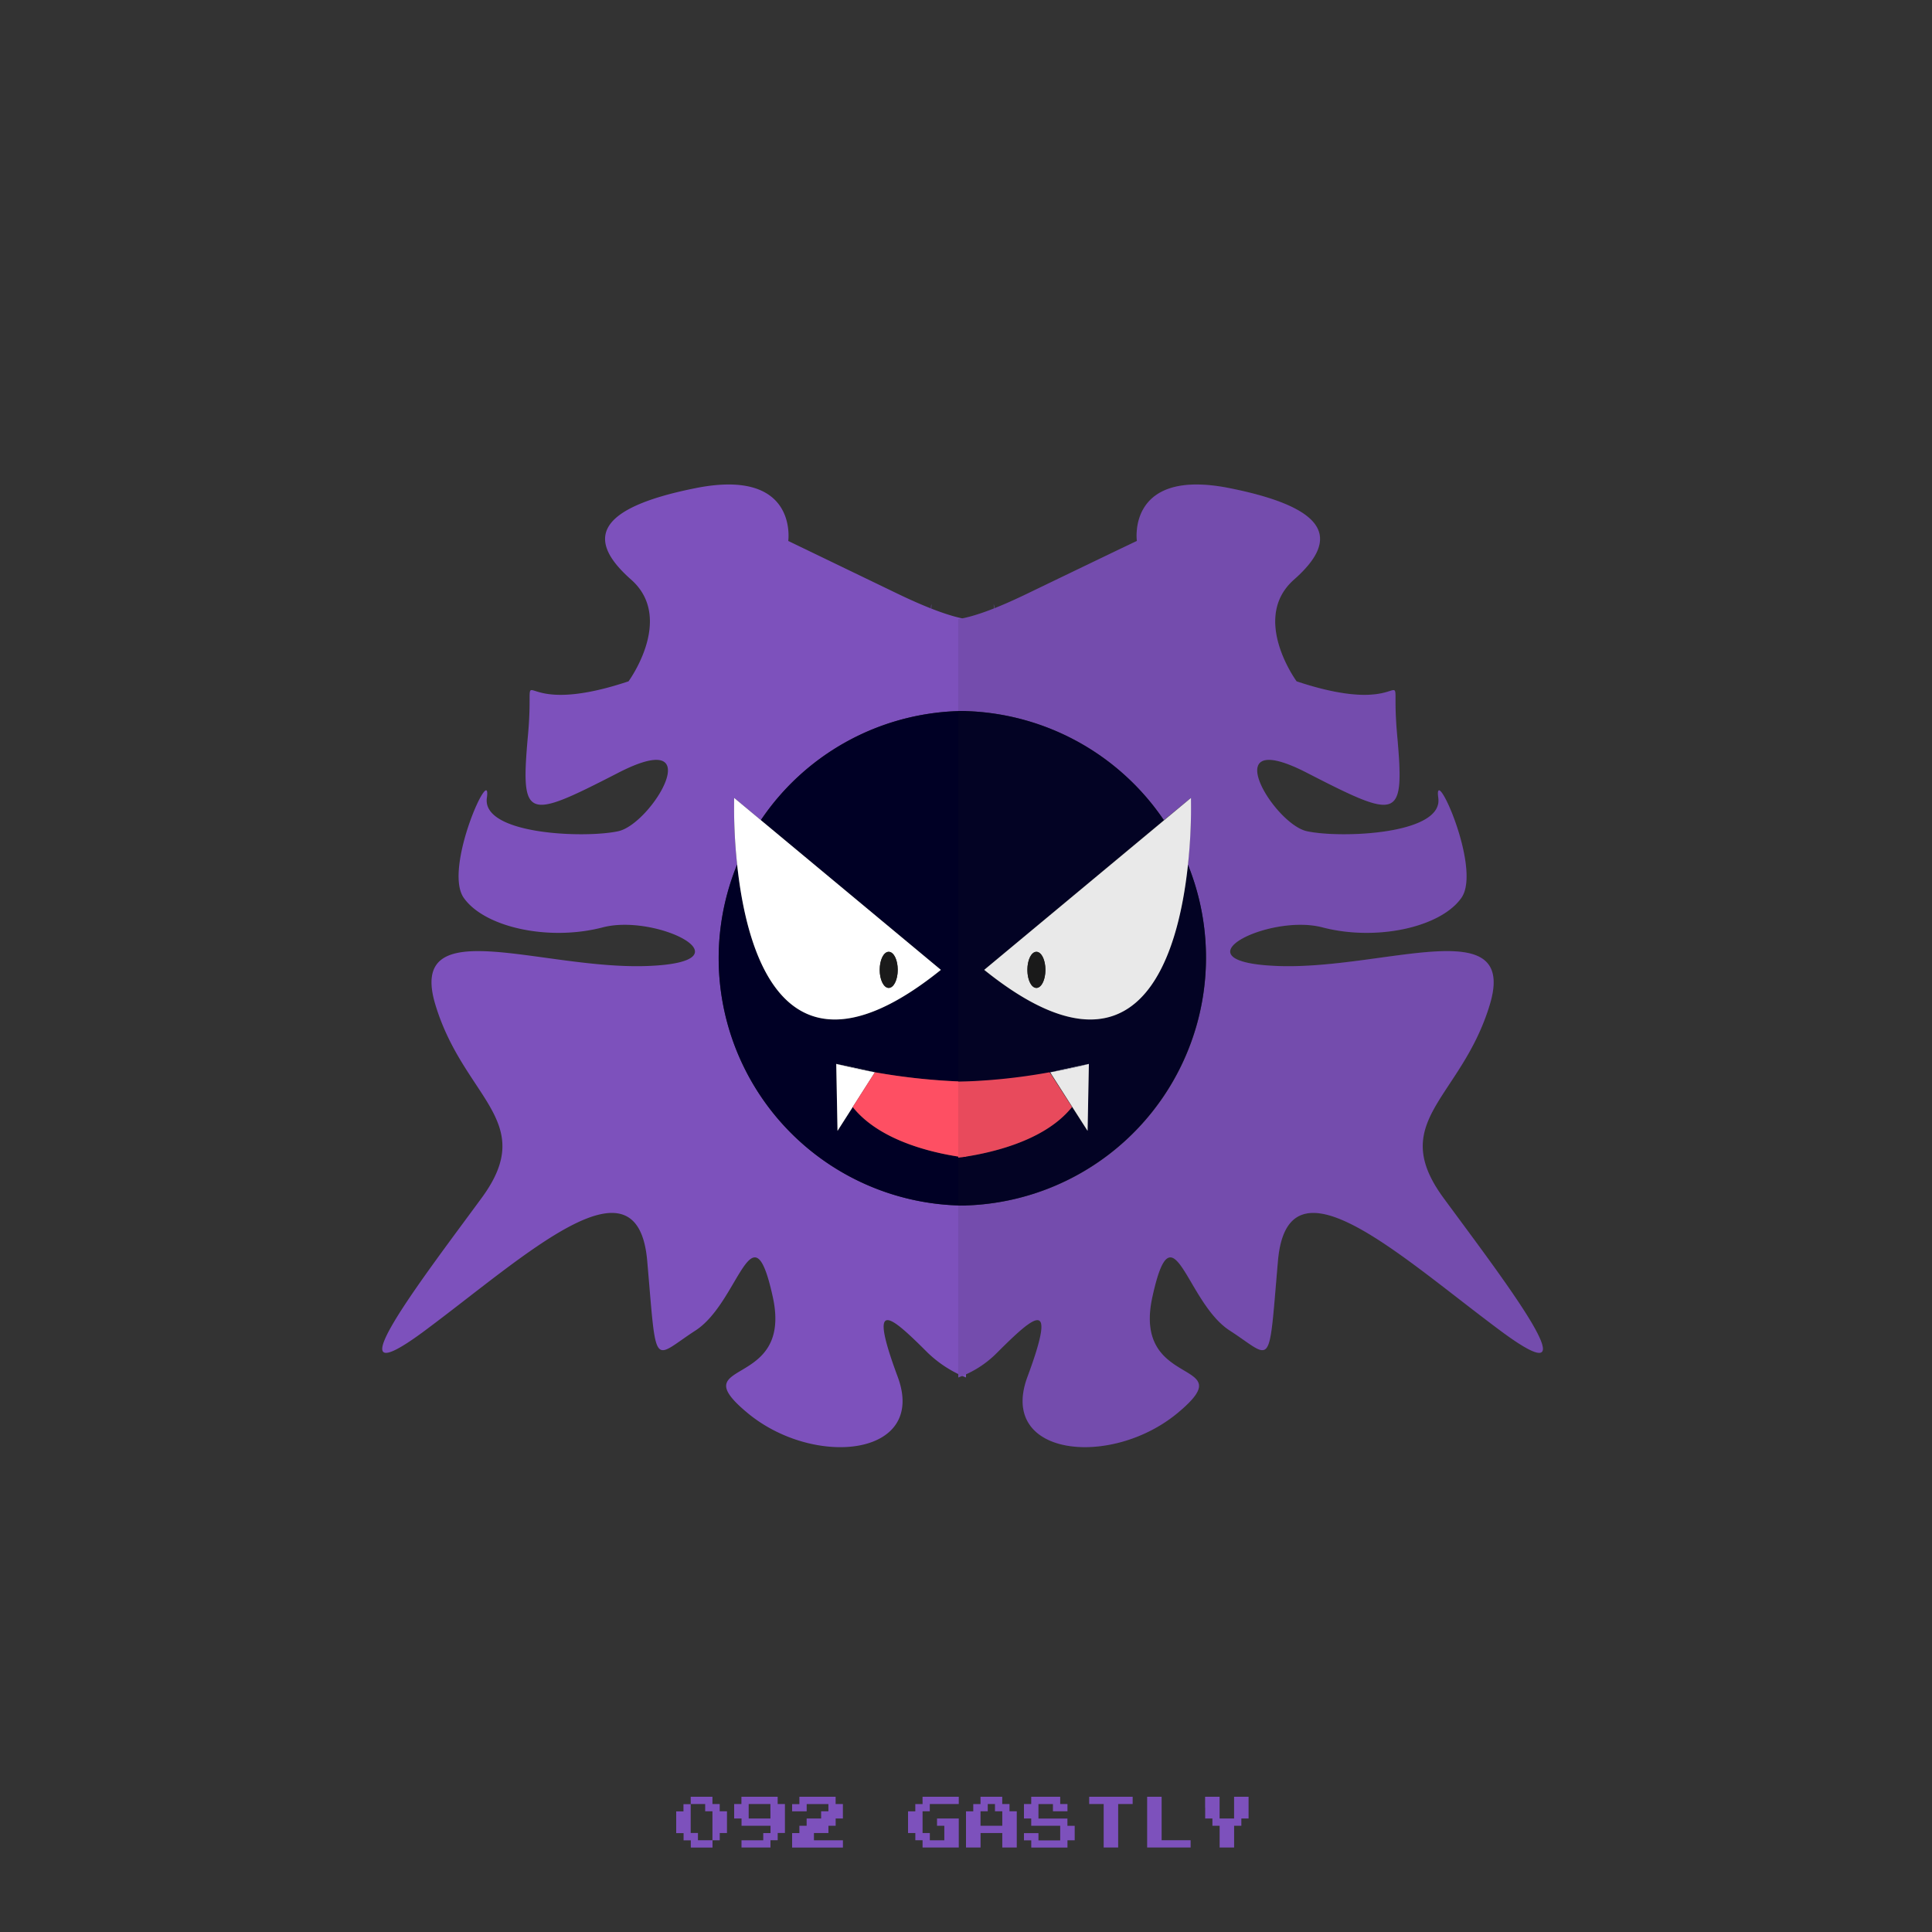<?xml version="1.0" ?><svg id="pkft" viewBox="0 0 500 500" xmlns="http://www.w3.org/2000/svg"><rect x="0" y="0" width="500" height="500" fill="#333333" stroke="none"/><defs><style>.cls-1{fill:#7d51bc;}.cls-2{fill:#000025;}.cls-3{fill:#fff;}.cls-4{fill:#1a1a1a;}.cls-5{fill:#fe4f63;}.cls-6{opacity:0.1;}</style></defs><title/><path class="cls-1" d="M204,140s2.67-19-24-13.67S152,140,163.33,150s-0.67,26.33-.67,26.33c-32,10.67-24-8.67-26,13.67S136,212.33,160,200s8.67,13.24,0,15.12-35.33.88-34-8.62-11.33,18.17-6,25.83,22,11.33,36,7.67,39,9,11.5,10-62.17-14.33-54.83,10,26.67,30,12,50S84,363.67,110,344.33s55-46.67,57.5-18,1.17,25.33,12.5,18,14.67-33,20-8.67-23.78,15.67-6.56,30S240,377,232.33,356.33,230,340,240,350a30.82,30.82,0,0,0,10,6.49V312a64,64,0,0,1-59.23-88.26A138.66,138.66,0,0,1,190,206.5l6.91,5.75A63.94,63.94,0,0,1,250,184V160.23c-3.72-.65-9.3-2.53-17.67-6.56Z"/><path class="cls-2" d="M196.91,212.25L243.5,251c-40.1,32.29-50.23-3.66-52.73-27.26A64,64,0,0,0,250,312V299.61c-7.13-.92-22-3.88-29.32-13.12l-3.94,6.17-0.33-17.33,10,2.17h0A161.38,161.38,0,0,0,250,279.94V184A63.94,63.94,0,0,0,196.91,212.25Z"/><path class="cls-3" d="M196.91,212.25L190,206.5a138.66,138.66,0,0,0,.77,17.24c2.5,23.6,12.63,59.55,52.73,27.26ZM230,255.67c-1.29,0-2.33-2.09-2.33-4.67s1-4.67,2.33-4.67,2.33,2.09,2.33,4.67S231.29,255.67,230,255.67Z"/><ellipse class="cls-4" cx="230" cy="251" rx="2.33" ry="4.67"/><path class="cls-3" d="M216.4,275.33s3.78,1.06,10,2.17Z"/><path class="cls-3" d="M226.42,277.51c-6.23-1.11-10-2.17-10-2.17l0.33,17.33,3.94-6.17,5.74-9h0Z"/><path class="cls-5" d="M220.68,286.49c7.35,9.24,22.19,12.2,29.32,13.12V279.94a161.38,161.38,0,0,1-23.58-2.44Z"/><path class="cls-1" d="M257.17,156.33l0.08,1.65A3.81,3.81,0,0,0,257.17,156.33Z"/><path class="cls-1" d="M294.22,140s-2.67-19,24-13.67,28,13.67,16.67,23.67,0.67,26.33.67,26.33c32,10.67,24-8.67,26,13.67s0.67,22.33-23.33,10-8.67,13.24,0,15.12,35.33,0.88,34-8.62,11.33,18.17,6,25.83-22,11.33-36,7.67-39,9-11.5,10,62.17-14.33,54.83,10-26.67,30-12,50,40.67,53.67,14.67,34.33-55-46.67-57.5-18-1.17,25.33-12.5,18-14.67-33-20-8.67,23.78,15.67,6.56,30-46.56,11.33-38.89-9.33,2.22-16.33-7.78-6.33A26.85,26.85,0,0,1,248,356.49V312a64.12,64.12,0,0,0,59.4-88.26,142.47,142.47,0,0,0,.8-17.24l-7,5.75A64.25,64.25,0,0,0,248,184V160.23c4-.65,9.41-2.53,17.78-6.56C294.11,140,294.22,140,294.22,140Z"/><path class="cls-2" d="M301.2,212.25L254.67,251c40.1,32.29,50.25-3.66,52.76-27.26A64.21,64.21,0,0,1,248,312V299.61c7-.92,22.08-3.88,29.43-13.12l4,6.17,0.36-17.09-10,2.42h-0.11A173.8,173.8,0,0,1,248,279.94V184A64.28,64.28,0,0,1,301.2,212.25Z"/><path class="cls-3" d="M254.72,251c40.1,32.29,50.23-3.66,52.73-27.26a138.66,138.66,0,0,0,.77-17.24l-6.91,5.75Zm11.17,0c0-2.58,1-4.67,2.33-4.67s2.33,2.09,2.33,4.67-1,4.67-2.33,4.67S265.89,253.58,265.89,251Z"/><ellipse class="cls-4" cx="268.22" cy="251" rx="2.33" ry="4.67"/><path class="cls-3" d="M281.82,275.33s-3.78,1.06-10,2.17Z"/><path class="cls-3" d="M271.8,277.51c6.23-1.11,10-2.17,10-2.17l-0.33,17.33-3.94-6.17-5.74-9h0Z"/><path class="cls-5" d="M277.43,286.49c-7.35,9.24-22.43,12.2-29.43,13.12V279.94a152.57,152.57,0,0,0,23.64-2.44Z"/><path class="cls-1" d="M241.06,156.33L241,158A3.81,3.81,0,0,1,241.06,156.33Z"/><g class="cls-6"><path class="cls-4" d="M373.56,310c-14.67-20,4.67-25.67,12-50s-27.33-9-54.83-10-2.5-13.67,11.5-10,30.67,0,36-7.67-7.33-35.33-6-25.83-25.33,10.5-34,8.62-24-27.45,0-15.12,25.33,12.33,23.33-10,6-3-26-13.67c0,0-12-16.33-.67-26.33s10-18.33-16.67-23.67-24,13.67-24,13.67-0.11,0-28.45,13.67c-8.37,4-13.78,5.91-17.78,6.56V356.49A26.85,26.85,0,0,0,258.11,350c10-10,15.45-14.33,7.78,6.33s21.67,23.67,38.89,9.33-11.89-5.67-6.56-30,8.67,1.33,20,8.67,10,10.67,12.5-18,31.5-1.33,57.5,18S388.22,330,373.56,310ZM308,206.52l-6.78,5.72L254.68,251c11.27,9.08,20.2,12.76,27.23,12.84-7-.07-15.95-3.75-27.25-12.84l46.54-38.75h-0.1l6.9-5.74v0Zm-35.92,71.41,5.47,8.56,3.89,6.09v0.09l-4-6.17-5.5-8.53Zm-20.72,34A63.64,63.64,0,0,0,312.1,248a66.49,66.49,0,0,0-.72-9.77,65.5,65.5,0,0,1,.73,9.77A63.65,63.65,0,0,1,251.35,311.92Z"/><path class="cls-4" d="M241,158l0.08-1.65A3.81,3.81,0,0,0,241,158Z"/></g><path class="cls-1" d="M178.75,465.94V465h5.63v1.88h1.88v1.88h1.88v5.63h-1.87v1.88h-1.87v1.88h-5.62v-1.87h-1.87v-1.87H175v-5.62h1.88v-1.87h1.88v-0.94Zm3.75,1.88v-0.94h-3.75v7.5h1.88v1.88h3.75v-7.5H182.5v-0.94Z"/><path class="cls-1" d="M191.88,465.94V465h9.38v1.88h1.88v7.5h-1.87v1.88h-1.87v1.88h-7.5v-1.87h5.63v-1.87h1.88V472.5h-7.5v-1.87H190v-3.75h1.88v-0.94Zm7.5,2.81v-1.87h-5.62v3.75h5.63v-1.87Z"/><path class="cls-1" d="M206.88,465.94V465h9.38v1.88h1.88v3.75h-1.87v1.88h-1.87v1.88h-3.75v1.88h7.5v1.88H205v-3.75h1.88V472.5h1.88v-1.87h3.75v-1.87h1.88v-1.87h-5.62v1.88H205v-1.87h1.88v-0.94Z"/><path class="cls-1" d="M238.75,465.94V465h9.38v1.88h-7.5v1.88h-1.87v5.63h1.88v1.88h3.75V472.5H242.5v-1.87h5.63v7.5h-9.37v-1.87h-1.87v-1.87H235v-5.62h1.88v-1.87h1.88v-0.94Z"/><path class="cls-1" d="M253.75,465.94V465h5.63v1.88h1.88v1.88h1.88v9.38h-3.75v-3.75h-5.62v3.75H250v-9.37h1.88v-1.87h1.88v-0.94Zm3.75,1.88v-0.94h-1.87v1.88h-1.87v3.75h5.63v-3.75H257.5v-0.94Z"/><path class="cls-1" d="M266.88,465.94V465h7.5v1.88h1.88v1.88H272.5v-1.87h-3.75v3.75h7.5v1.88h1.88v3.75h-1.87v1.88h-9.37v-1.87H265v-1.87h3.75v1.88h5.63V472.5h-7.5v-1.87H265v-3.75h1.88v-0.94Z"/><path class="cls-1" d="M281.88,465.94V465h11.25v1.88h-3.75v11.25h-3.75V466.88h-3.75v-0.94Z"/><path class="cls-1" d="M296.88,471.56V465h3.75v11.25h7.5v1.88H296.88v-6.56Z"/><path class="cls-1" d="M311.88,467.81V465h3.75v5.63h3.75V465h3.75v5.63h-1.87v1.88h-1.87v5.63h-3.75V472.5h-1.87v-1.87h-1.87v-2.81Z"/></svg>